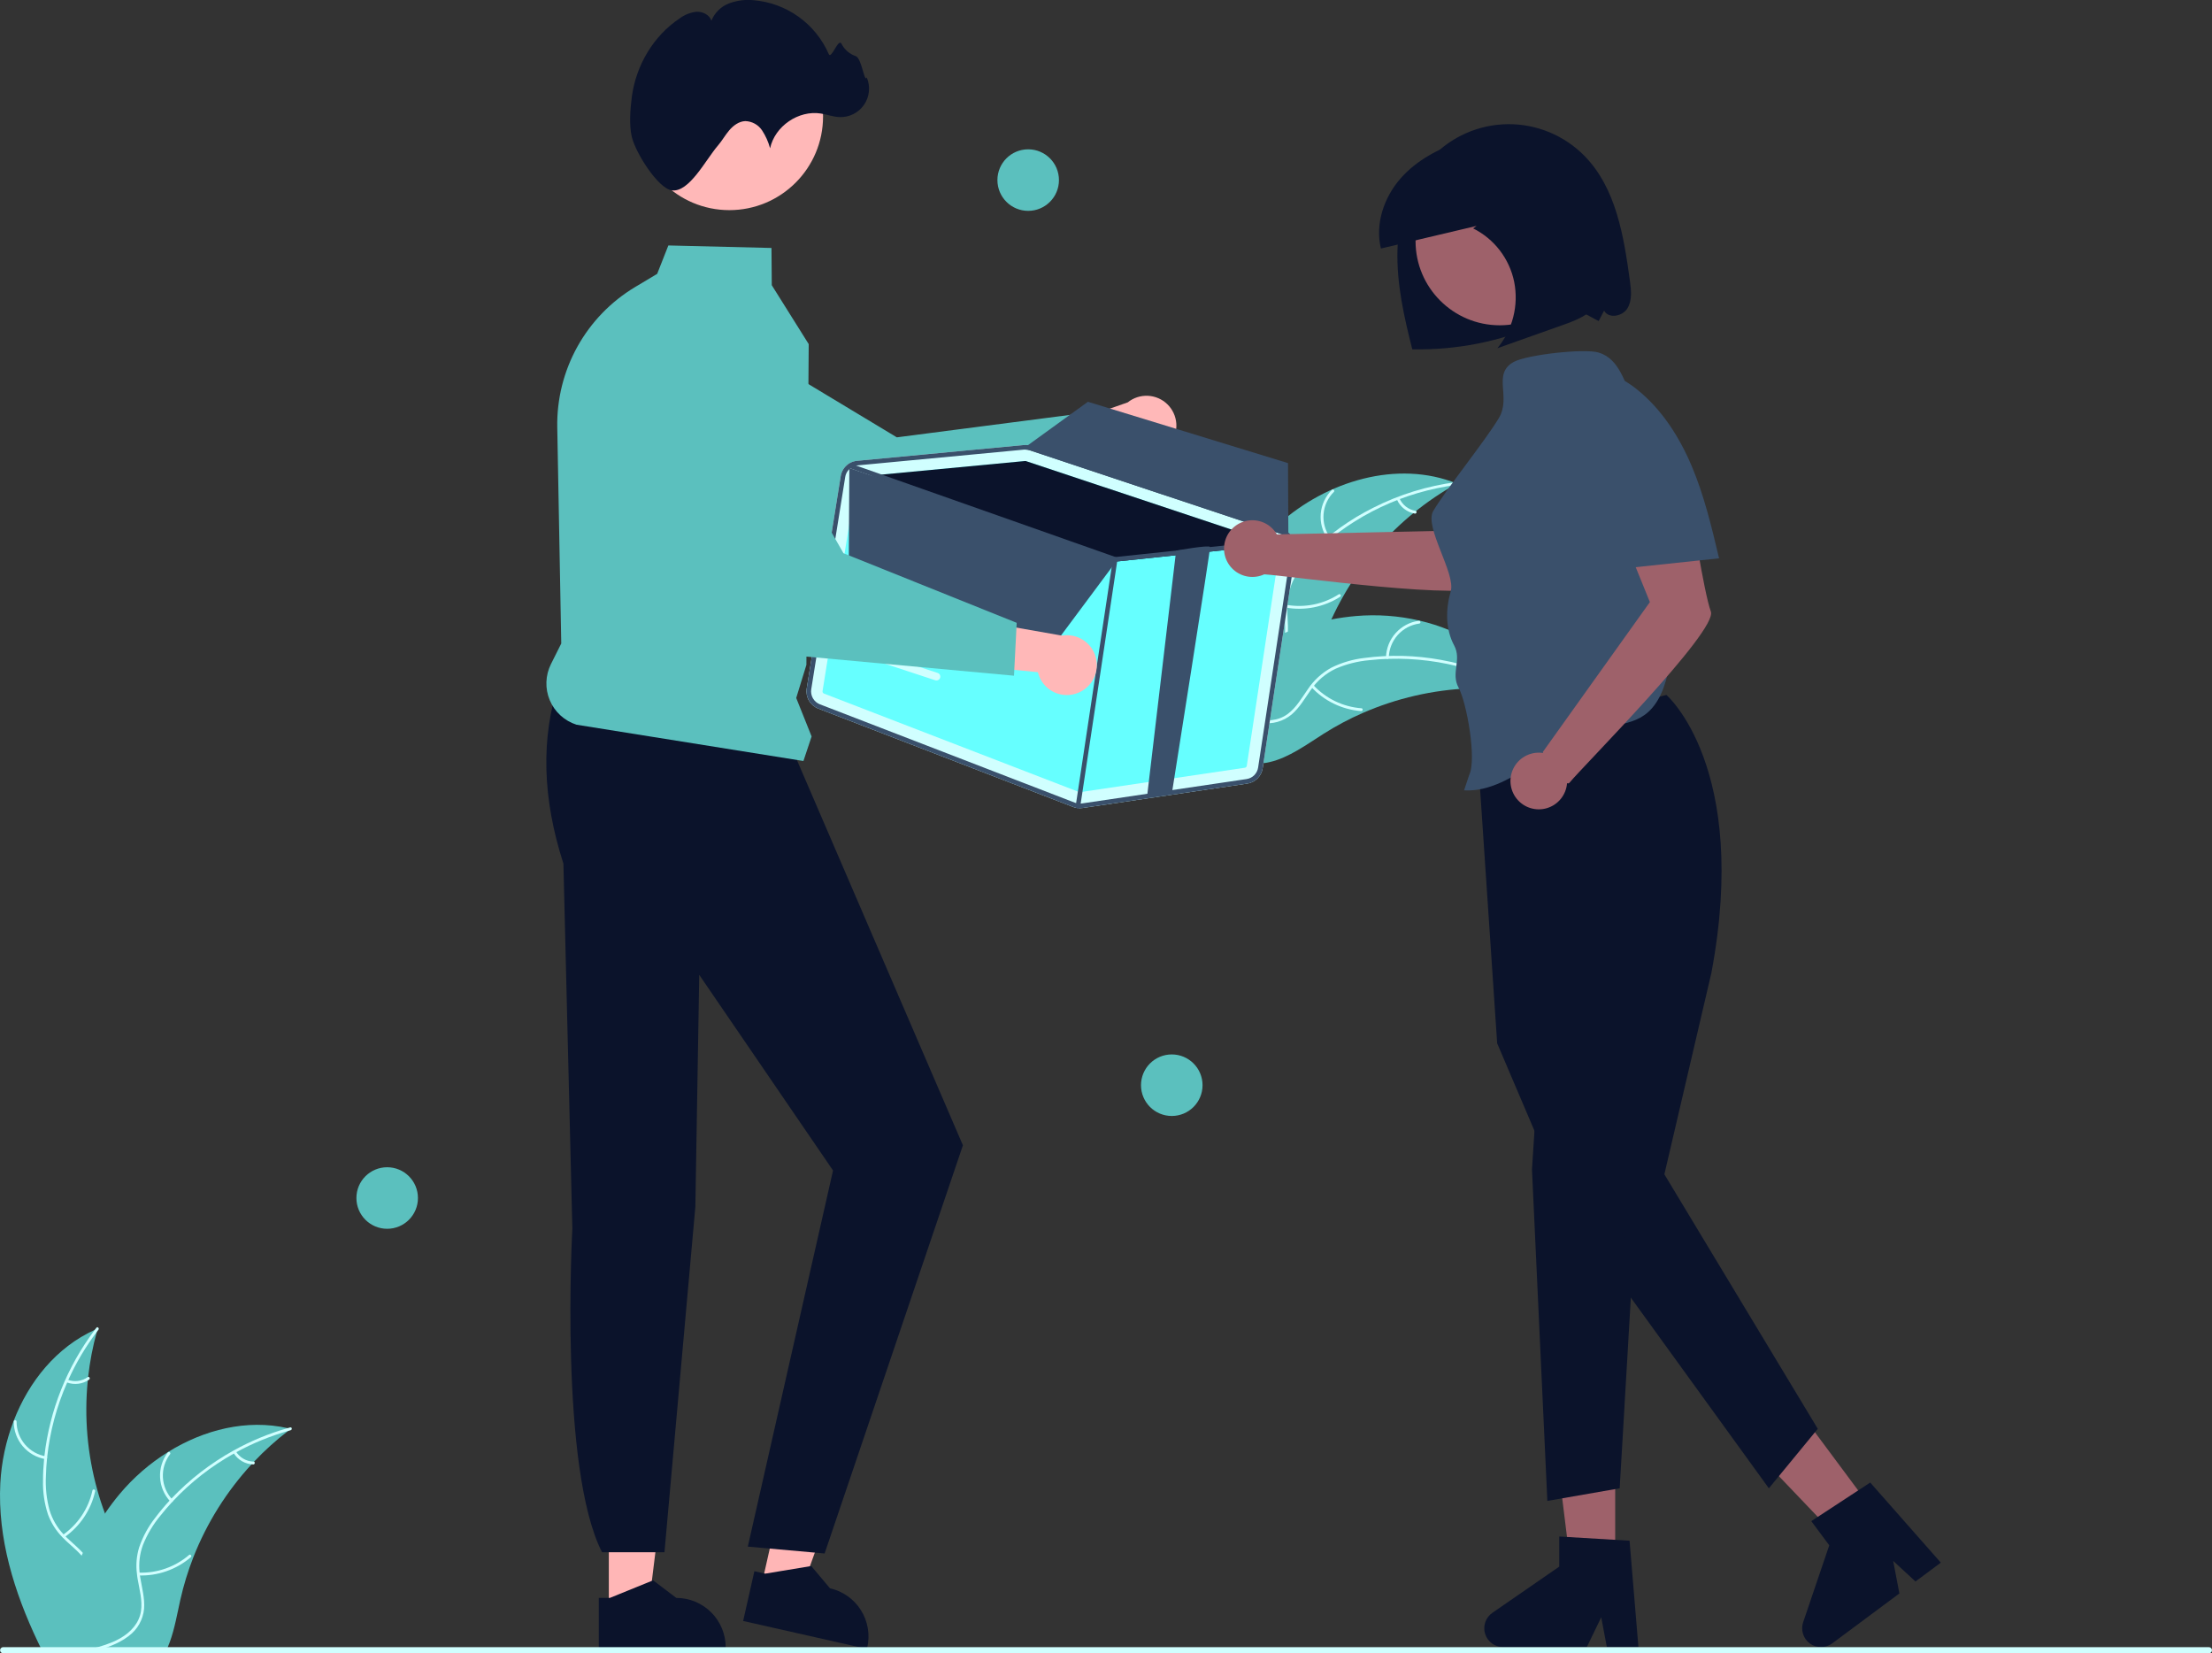 <svg width="4757" height="3555" viewBox="0 0 4757 3555" fill="none" xmlns="http://www.w3.org/2000/svg">
<rect x="0" y="0" width="4757" height="3555" fill="#333333" stroke="none"/>
<g clip-path="url(#clip0_23_488)">
<path d="M3473.55 3377.79H3378.89L3333.85 3012.75H3473.55V3377.79Z" fill="#9E616A"/>
<path d="M3523.5 3541.76H3455.62L3443.51 3477.69L3412.48 3541.76H3232.45C3223.82 3541.76 3215.42 3539.01 3208.46 3533.89C3201.51 3528.78 3196.38 3521.58 3193.81 3513.34C3191.24 3505.1 3191.38 3496.26 3194.19 3488.1C3197 3479.95 3202.35 3472.9 3209.45 3468L3353.22 3368.72V3303.94L3504.43 3312.97L3523.5 3541.76Z" fill="#0B132B"/>
<path d="M4035.87 3258.35L3959.91 3314.82L3705.92 3048.77L3818.02 2965.42L4035.87 3258.35Z" fill="#9E616A"/>
<path d="M4173.81 3360.13L4119.34 3400.63L4071.38 3356.44L4084.72 3426.37L3940.26 3533.78C3933.33 3538.93 3924.94 3541.73 3916.31 3541.78C3907.69 3541.82 3899.27 3539.11 3892.29 3534.03C3885.31 3528.95 3880.14 3521.78 3877.53 3513.55C3874.92 3505.33 3875.01 3496.48 3877.78 3488.31L3933.9 3322.87L3895.24 3270.89L4021.97 3187.9L4173.81 3360.13Z" fill="#0B132B"/>
<path d="M3583.74 1494.37C3583.74 1494.37 3763.33 1649.5 3680.47 2091.76L3579.31 2525.1L3909.21 3072.34L3804.02 3200.3L3375.14 2607.97L3219.73 2243.45L3176.12 1594.69L3583.74 1494.37Z" fill="#0B132B"/>
<path d="M3305.39 2347.33L3294.59 2514.6L3327.64 3227.38L3483.19 3200.3L3512.92 2692.81L3305.39 2347.33Z" fill="#0B132B"/>
<path d="M1309.29 3463.61L1393.93 3463.61L1434.2 3137.16L1309.28 3137.17L1309.29 3463.61Z" fill="#FFB6B6"/>
<path d="M1287.7 3435.98L1311.52 3435.98L1404.54 3398.16L1454.39 3435.97H1454.4C1482.57 3435.98 1509.59 3447.17 1529.51 3467.09C1549.43 3487.01 1560.63 3514.02 1560.63 3542.19V3545.64L1287.7 3545.65L1287.7 3435.98Z" fill="#0B132B"/>
<path d="M1637.3 3410.28L1719.86 3428.92L1831.06 3119.36L1709.21 3091.85L1637.3 3410.28Z" fill="#FFB6B6"/>
<path d="M1622.33 3378.57L1645.57 3383.82L1744.63 3367.41L1784.93 3415.28L1784.94 3415.28C1812.42 3421.49 1836.31 3438.35 1851.35 3462.17C1866.39 3485.99 1871.36 3514.81 1865.16 3542.29L1864.4 3545.65L1598.17 3485.55L1622.33 3378.57Z" fill="#0B132B"/>
<path d="M1202.08 1467.88C1162.4 1587.56 1166.59 1717.46 1211.62 1856.89L1230.87 2641.89C1230.87 2641.89 1202.19 3156.67 1294.73 3337.82H1428.95L1495.4 2594.87L1503.74 2096.2L1791.48 2516.91L1608.21 3325.67L1773.39 3340.44L2070.79 2462.74L1703.86 1611.23L1202.08 1467.88Z" fill="#0B132B"/>
<path d="M2749.85 1126.99C2852.51 1034.5 3005.2 987.988 3133.28 1039.85C3001.9 1112.79 2900.55 1229.84 2847.17 1370.3C2826.78 1424.55 2809.75 1487 2759.6 1516.04C2728.39 1534.11 2689.56 1535 2654.58 1526.27C2619.59 1517.55 2587.51 1500.06 2555.88 1482.75L2546.88 1482.54C2587.28 1350.41 2647.19 1219.49 2749.85 1126.99Z" fill="#5BC0BE"/>
<path d="M3132.57 1042.66C3019.13 1057.32 2913.19 1107.34 2829.81 1185.63C2811.56 1202.16 2796.03 1221.47 2783.79 1242.84C2772.54 1264.04 2767.18 1287.87 2768.26 1311.85C2768.81 1334.22 2771.97 1357.04 2767.07 1379.16C2764.4 1390.45 2759.37 1401.04 2752.32 1410.25C2745.26 1419.46 2736.34 1427.07 2726.14 1432.58C2701.07 1446.99 2672.32 1451.53 2644.05 1455C2612.67 1458.84 2580.01 1462.34 2552.84 1479.94C2549.55 1482.08 2546.43 1476.84 2549.72 1474.71C2596.98 1444.09 2656.8 1455.23 2707.62 1434.79C2731.34 1425.26 2752.32 1408.51 2759.75 1383.2C2766.25 1361.07 2763.01 1337.53 2762.25 1314.88C2760.86 1291.51 2765.21 1268.15 2774.93 1246.84C2786.04 1224.92 2800.8 1205.04 2818.58 1188.07C2857.99 1149.22 2903.27 1116.81 2952.75 1092.03C3009.07 1063.43 3069.87 1044.67 3132.51 1036.57C3136.39 1036.07 3136.42 1042.17 3132.57 1042.66Z" fill="#D0FFFF"/>
<path d="M2855.18 1158.84C2843.94 1143.07 2838.67 1123.82 2840.32 1104.52C2841.97 1085.23 2850.43 1067.15 2864.18 1053.51C2866.97 1050.76 2871.37 1054.97 2868.58 1057.73C2855.75 1070.4 2847.88 1087.24 2846.38 1105.21C2844.88 1123.18 2849.85 1141.1 2860.4 1155.72C2862.69 1158.9 2857.45 1162 2855.18 1158.84Z" fill="#D0FFFF"/>
<path d="M2766.48 1300.54C2805.46 1307.44 2845.62 1299.4 2878.93 1278.02C2882.23 1275.9 2885.35 1281.13 2882.06 1283.25C2847.34 1305.44 2805.54 1313.72 2764.99 1306.44C2761.13 1305.75 2762.64 1299.85 2766.48 1300.54Z" fill="#D0FFFF"/>
<path d="M3009.57 1071.49C3012.64 1078.5 3017.41 1084.63 3023.44 1089.34C3029.48 1094.05 3036.58 1097.19 3044.13 1098.48C3048 1099.12 3046.49 1105.02 3042.64 1104.38C3034.31 1102.92 3026.46 1099.45 3019.79 1094.26C3013.11 1089.07 3007.8 1082.32 3004.34 1074.61C3003.95 1073.91 3003.84 1073.09 3004.04 1072.32C3004.23 1071.54 3004.72 1070.87 3005.39 1070.44C3006.08 1070.03 3006.91 1069.91 3007.69 1070.1C3008.48 1070.3 3009.15 1070.8 3009.57 1071.49Z" fill="#D0FFFF"/>
<path d="M3274.32 1485.92C3271.89 1485.58 3269.46 1485.25 3267 1484.95C3234.32 1480.61 3201.35 1478.94 3168.4 1479.94C3165.85 1479.98 3163.27 1480.05 3160.72 1480.16C3081.37 1483.43 3003.31 1501.39 2930.51 1533.15C2901.55 1545.81 2873.6 1560.66 2846.9 1577.56C2810.02 1600.91 2771.9 1629.16 2730.68 1638.68C2726.39 1639.72 2722.04 1640.49 2717.65 1641L2547.33 1493.54C2547.11 1493.01 2546.86 1492.52 2546.63 1491.99L2539.56 1486.41C2540.88 1485.44 2542.27 1484.47 2543.58 1483.5C2544.34 1482.93 2545.14 1482.4 2545.9 1481.84C2546.42 1481.47 2546.95 1481.11 2547.39 1480.75C2547.57 1480.62 2547.74 1480.5 2547.88 1480.42C2548.33 1480.06 2548.78 1479.77 2549.2 1479.45C2556.93 1473.98 2564.71 1468.55 2572.55 1463.16C2572.58 1463.12 2572.58 1463.12 2572.65 1463.12C2631.97 1421.51 2696.02 1387.09 2763.45 1360.57C2765.47 1359.8 2767.52 1359 2769.62 1358.3C2799.99 1347.01 2831.23 1338.22 2863.03 1332.02C2880.45 1328.68 2898.03 1326.23 2915.7 1324.67C2961.37 1320.72 3007.37 1323.98 3052.03 1334.32C3141.04 1354.96 3222.47 1403.84 3270.69 1480.06C3271.93 1482.01 3273.12 1483.93 3274.32 1485.92Z" fill="#5BC0BE"/>
<path d="M3272.07 1487.75C3172.67 1431.16 3057.96 1407.33 2944.25 1419.64C2919.72 1421.85 2895.69 1427.92 2873.06 1437.62C2851.31 1447.77 2832.68 1463.57 2819.1 1483.36C2806.07 1501.56 2794.85 1521.68 2777.62 1536.4C2768.69 1543.8 2758.3 1549.23 2747.12 1552.33C2735.94 1555.44 2724.24 1556.14 2712.77 1554.41C2684.08 1550.82 2658.39 1537.14 2633.74 1522.89C2606.36 1507.06 2578.18 1490.19 2545.88 1487.89C2541.97 1487.62 2542.63 1481.56 2546.54 1481.84C2602.72 1485.84 2643.77 1530.75 2696.66 1545.03C2721.34 1551.69 2748.17 1550.95 2769.34 1535.22C2787.86 1521.45 2799.45 1500.71 2812.48 1482.17C2825.44 1462.67 2842.98 1446.64 2863.57 1435.48C2885.64 1424.66 2909.39 1417.68 2933.81 1414.83C2988.67 1407.54 3044.34 1408.92 3098.77 1418.92C3160.96 1429.99 3220.79 1451.61 3275.69 1482.85C3279.09 1484.79 3275.44 1489.67 3272.07 1487.75Z" fill="#D0FFFF"/>
<path d="M2980.63 1413.52C2981.15 1394.16 2988.54 1375.62 3001.48 1361.21C3014.41 1346.8 3032.05 1337.45 3051.24 1334.84C3055.12 1334.32 3056.11 1340.34 3052.22 1340.85C3034.34 1343.25 3017.91 1351.96 3005.9 1365.4C2993.88 1378.85 2987.07 1396.15 2986.69 1414.18C2986.6 1418.09 2980.54 1417.42 2980.63 1413.52Z" fill="#D0FFFF"/>
<path d="M2824.49 1473.26C2851.46 1502.24 2888.36 1520 2927.84 1522.98C2931.75 1523.28 2931.09 1529.33 2927.18 1529.04C2886.11 1525.85 2847.74 1507.3 2819.75 1477.08C2817.08 1474.2 2821.84 1470.4 2824.49 1473.26Z" fill="#D0FFFF"/>
<path d="M3156.5 1436.72C3154.74 1444.16 3154.85 1451.93 3156.83 1459.33C3158.81 1466.72 3162.6 1473.5 3167.85 1479.07C3170.55 1481.92 3165.79 1485.72 3163.1 1482.89C3157.33 1476.71 3153.16 1469.21 3150.95 1461.05C3148.75 1452.89 3148.57 1444.31 3150.45 1436.06C3150.56 1435.27 3150.97 1434.55 3151.59 1434.05C3152.21 1433.55 3153 1433.3 3153.8 1433.36C3154.6 1433.45 3155.33 1433.86 3155.84 1434.49C3156.35 1435.11 3156.58 1435.92 3156.5 1436.72Z" fill="#D0FFFF"/>
<path d="M282.724 3457.69C274.728 3487.68 253.72 3512.66 228.355 3530.85C224.219 3533.83 219.974 3536.58 215.673 3539.18C214.349 3539.95 213.026 3540.77 211.647 3541.49C210.159 3542.37 208.67 3543.2 207.181 3543.97H87.912C85.761 3539.62 83.666 3535.21 81.571 3530.85C30.455 3423.45 -5.441 3307.56 0.679 3189.51C3.108 3143.73 12.728 3098.61 29.187 3055.81C61.941 2970.52 121.713 2896.69 203.928 2859.53C205.968 2858.59 208.118 2857.66 210.214 2856.78C209.552 2859.15 208.89 2861.46 208.229 2863.83C199.409 2895.6 193.176 2928.04 189.591 2960.81C189.26 2963.35 188.985 2965.89 188.764 2968.48C180.93 3047.53 187.886 3127.34 209.276 3203.85C209.332 3204.01 209.386 3204.23 209.442 3204.4C214.129 3221.33 219.57 3237.99 225.763 3254.41C230.616 3267.36 235.854 3280.15 241.589 3292.72C265.52 3345.49 297.611 3401.73 282.724 3457.69Z" fill="#5BC0BE"/>
<path d="M211.703 2859.26C210.545 2860.8 209.386 2862.29 208.229 2863.83C184.01 2895.93 163.444 2930.62 146.912 2967.27C146.03 2969.09 145.203 2970.9 144.486 2972.78C121.834 3023.95 107.287 3078.34 101.366 3133.99C101.302 3134.38 101.265 3134.76 101.256 3135.15C99.877 3148.16 99.05 3161.28 98.719 3174.41C97.493 3199 100.154 3223.64 106.604 3247.4C112.486 3266.81 122.792 3284.59 136.711 3299.34C138.09 3300.83 139.468 3302.32 140.957 3303.75C142.06 3304.91 143.273 3306.07 144.431 3307.17C155.569 3317.81 167.755 3327.68 178.232 3339.09C183.034 3344.21 187.371 3349.75 191.19 3355.63C197.286 3365.5 201.224 3376.55 202.745 3388.05C204.265 3399.54 203.334 3411.23 200.013 3422.35C192.514 3450.24 175.365 3473.79 157.83 3496.23C149.063 3507.47 140.02 3518.83 132.19 3530.85C129.323 3535.15 126.676 3539.51 124.25 3543.97H117.302C119.618 3539.51 122.155 3535.15 124.912 3530.85C145.038 3499.15 173.656 3471.91 188.489 3437.01C198.524 3413.47 201.557 3386.78 188.875 3363.68C185.158 3356.97 180.66 3350.71 175.475 3345.05C165.385 3333.63 153.309 3323.88 142.336 3313.57C139.579 3310.97 136.877 3308.33 134.285 3305.57C120.546 3291.61 109.943 3274.88 103.186 3256.5C95.534 3233.15 91.917 3208.67 92.489 3184.11C92.489 3168.45 93.316 3152.68 94.86 3137.03C95.025 3135.04 95.246 3133 95.466 3130.96C106.743 3032.43 144.193 2938.71 203.928 2859.53C205.031 2857.99 206.189 2856.5 207.347 2855.01C209.718 2851.92 214.074 2856.22 211.703 2859.26Z" fill="#D0FFFF"/>
<path d="M97.692 3137.55C78.593 3134.34 61.256 3124.45 48.777 3109.64C36.299 3094.83 29.491 3076.07 29.57 3056.7C29.581 3055.91 29.897 3055.16 30.453 3054.6C31.009 3054.04 31.761 3053.72 32.551 3053.7C33.341 3053.68 34.106 3053.97 34.686 3054.51C35.266 3055.04 35.615 3055.78 35.661 3056.57C35.554 3074.6 41.897 3092.08 53.545 3105.85C65.193 3119.61 81.379 3128.76 99.182 3131.64C103.05 3132.27 101.538 3138.17 97.692 3137.55Z" fill="#D0FFFF"/>
<path d="M135.181 3300.45C167.629 3277.77 190.336 3243.7 198.775 3205.02C199.608 3201.19 205.512 3202.69 204.681 3206.51C195.824 3246.74 172.121 3282.15 138.303 3305.68C135.078 3307.92 131.973 3302.68 135.181 3300.45Z" fill="#D0FFFF"/>
<path d="M145.088 2966.62C152.219 2969.4 159.93 2970.37 167.527 2969.43C175.124 2968.5 182.369 2965.69 188.613 2961.26C191.808 2958.98 194.909 2964.23 191.735 2966.49C184.814 2971.35 176.808 2974.44 168.417 2975.49C160.026 2976.54 151.505 2975.53 143.598 2972.53C142.829 2972.3 142.173 2971.8 141.763 2971.11C141.353 2970.43 141.22 2969.61 141.39 2968.83C141.592 2968.05 142.093 2967.38 142.785 2966.96C143.478 2966.55 144.305 2966.43 145.088 2966.62Z" fill="#D0FFFF"/>
<path d="M625.367 3072.46C623.437 3073.95 621.452 3075.44 619.522 3076.98C593.343 3097.02 568.835 3119.14 546.241 3143.14C544.476 3144.96 542.711 3146.84 541.002 3148.71L540.947 3148.77C487.372 3206.92 445.011 3274.47 415.998 3348.02L415.833 3348.52C415.778 3348.69 415.723 3348.8 415.668 3348.96C404.168 3378.4 394.896 3408.66 387.932 3439.49C381.205 3469.6 375.691 3501.85 365.159 3530.85C363.56 3535.32 361.795 3539.73 359.92 3543.97H114.765C115.592 3539.62 116.475 3535.21 117.357 3530.85C129.828 3466.97 149.319 3404.65 175.475 3345.05C176.357 3343.06 177.239 3341.08 178.232 3339.09C191.735 3309.64 207.613 3281.34 225.708 3254.46L225.712 3254.44L225.724 3254.42L225.742 3254.41L225.763 3254.41C235.7 3239.74 246.374 3225.59 257.745 3212.01C287.235 3176.93 322.07 3146.71 360.968 3122.47C361.189 3122.3 361.464 3122.19 361.685 3122.03C439.102 3074.01 530.856 3051.13 618.585 3070.92H618.64C620.901 3071.41 623.107 3071.91 625.367 3072.46Z" fill="#5BC0BE"/>
<path d="M625.092 3075.38C623.217 3075.88 621.342 3076.43 619.523 3076.98C580.878 3088.02 543.577 3103.32 508.304 3122.58C506.539 3123.52 504.775 3124.51 503.01 3125.5C454.264 3152.7 410.015 3187.28 371.831 3228C371.801 3228.03 371.782 3228.07 371.776 3228.11C371.335 3228.55 370.838 3229.04 370.452 3229.49C361.63 3238.97 353.138 3248.84 345.088 3258.98C329.34 3277.9 316.651 3299.16 307.482 3322C300.475 3341.04 298.002 3361.44 300.258 3381.6C300.424 3383.64 300.699 3385.63 300.975 3387.67C301.196 3389.27 301.416 3390.86 301.692 3392.52C305.331 3414.63 311.617 3436.79 309.853 3459.34C308.779 3470.9 305.271 3482.09 299.559 3492.19C293.847 3502.29 286.061 3511.07 276.713 3517.95C270.359 3522.86 263.566 3527.18 256.422 3530.85C246.206 3536.12 235.563 3540.51 224.605 3543.97H202.935C205.858 3543.15 208.725 3542.32 211.647 3541.49C222.018 3538.57 232.201 3535.01 242.14 3530.85C247.818 3528.48 253.343 3525.75 258.682 3522.69C280.849 3509.95 299.321 3490.44 303.181 3464.36C306.544 3441.53 300.038 3418.71 296.178 3396.38C295.516 3392.52 294.91 3388.71 294.579 3384.91C291.946 3365.57 293.545 3345.9 299.266 3327.24C307.2 3303.97 319.061 3282.22 334.335 3262.95C343.784 3250.41 353.869 3238.35 364.552 3226.84C365.876 3225.35 367.254 3223.86 368.688 3222.37C407.675 3181.36 452.692 3146.54 502.183 3119.11H502.238C539.038 3098.62 578.078 3082.45 618.585 3070.92H618.64C620.46 3070.37 622.335 3069.82 624.154 3069.32C627.959 3068.33 628.841 3074.34 625.092 3075.38Z" fill="#D0FFFF"/>
<path d="M366.507 3228.93C353.189 3214.87 345.302 3196.54 344.256 3177.2C343.209 3157.86 349.071 3138.79 360.794 3123.37C363.176 3120.26 368.123 3123.82 365.737 3126.93C354.794 3141.27 349.336 3159.04 350.347 3177.04C351.358 3195.05 358.773 3212.1 371.252 3225.11C373.96 3227.94 369.2 3231.75 366.507 3228.93Z" fill="#D0FFFF"/>
<path d="M298.35 3381.57C337.913 3382.99 376.561 3369.46 406.586 3343.66C409.559 3341.1 413.374 3345.85 410.404 3348.4C379.109 3375.19 338.862 3389.2 297.694 3387.62C293.77 3387.47 294.447 3381.42 298.35 3381.57Z" fill="#D0FFFF"/>
<path d="M507.27 3120.99C511.29 3127.5 516.864 3132.91 523.493 3136.74C530.122 3140.57 537.597 3142.69 545.248 3142.91C549.172 3143.02 548.491 3149.07 544.593 3148.97C536.141 3148.68 527.888 3146.33 520.555 3142.12C513.221 3137.9 507.031 3131.96 502.525 3124.81C502.044 3124.17 501.824 3123.37 501.91 3122.57C501.996 3121.78 502.382 3121.05 502.989 3120.52C503.619 3120.02 504.423 3119.79 505.225 3119.88C506.026 3119.96 506.761 3120.36 507.27 3120.99Z" fill="#D0FFFF"/>
<path d="M2516.52 954.543C2510.86 961.986 2503.64 968.098 2495.36 972.448C2487.09 976.798 2477.96 979.28 2468.62 979.721C2459.28 980.161 2449.95 978.548 2441.3 974.996C2432.65 971.444 2424.89 966.039 2418.55 959.161L2210.12 1049.8L2230.42 933.46L2425.24 865.222C2437.5 855.348 2452.96 850.313 2468.69 851.073C2484.41 851.833 2499.31 858.334 2510.56 869.344C2521.81 880.354 2528.63 895.108 2529.73 910.811C2530.83 926.514 2526.13 942.074 2516.52 954.543Z" fill="#FFB8B8"/>
<path d="M2377.43 990.868L1893.31 1206.49L1892.27 1206.12L1340.49 1009.52C1299.39 988.038 1268.06 951.663 1252.91 907.839C1237.75 864.015 1239.93 816.056 1258.99 773.783C1269.55 750.427 1284.94 729.573 1304.15 712.593C1323.35 695.613 1345.93 682.893 1370.41 675.27C1394.89 667.646 1420.7 665.292 1446.15 668.363C1471.6 671.434 1496.12 679.859 1518.08 693.086L1928.7 940.414L2326.88 888.815L2377.43 990.868Z" fill="#5BC0BE"/>
<path d="M4757 3548.44C4757 3549.3 4756.83 3550.16 4756.51 3550.95C4756.18 3551.75 4755.69 3552.47 4755.08 3553.08C4754.47 3553.69 4753.75 3554.18 4752.95 3554.51C4752.16 3554.83 4751.3 3555 4750.44 3555H6.745C5.004 3555 3.336 3554.31 2.105 3553.08C0.874 3551.85 0.183 3550.18 0.183 3548.44C0.183 3546.7 0.874 3545.03 2.105 3543.8C3.336 3542.57 5.004 3541.88 6.745 3541.88H4750.44C4751.3 3541.88 4752.16 3542.04 4752.95 3542.37C4753.75 3542.7 4754.47 3543.18 4755.08 3543.79C4755.69 3544.4 4756.18 3545.13 4756.51 3545.93C4756.83 3546.72 4757 3547.58 4757 3548.44Z" fill="#D0FFFF"/>
<path d="M1727.8 1636.37L1239.77 1558.32C1226.97 1554.22 1215.21 1547.4 1205.29 1538.33C1195.38 1529.26 1187.55 1518.15 1182.33 1505.76C1177.12 1493.38 1174.64 1480.01 1175.08 1466.58C1175.52 1453.15 1178.86 1439.97 1184.87 1427.95L1207.01 1383.69L1198.41 918.645C1197.37 858.154 1212.29 798.457 1241.65 745.56C1271.02 692.662 1313.8 648.43 1365.69 617.314L1413.28 588.861L1437.33 527.79L1659.1 533.199L1659.75 613.295L1739.17 739.929L1739.17 740.454L1734.19 1429.71L1712.3 1500.84L1745.4 1583.58L1727.8 1636.37Z" fill="#5BC0BE"/>
<path d="M1568.53 451.851C1679.81 451.851 1770.03 361.643 1770.03 250.366C1770.03 139.09 1679.81 48.882 1568.53 48.882C1457.24 48.882 1367.02 139.09 1367.02 250.366C1367.02 361.643 1457.24 451.851 1568.53 451.851Z" fill="#FFB8B8"/>
<path d="M1358.7 294.288C1352.69 268.971 1355.44 233.346 1358.84 207.854C1367.75 141.024 1404.86 77.49 1461.26 39.856C1471.95 31.736 1484.65 26.687 1498 25.254C1511.35 24.697 1525.81 31.838 1529.9 44.546C1533.26 36.159 1538.31 28.549 1544.72 22.188C1551.14 15.825 1558.79 10.846 1567.21 7.556C1584.11 1.08 1602.29 -1.37 1620.31 0.403C1655.23 3.281 1688.72 15.559 1717.23 35.934C1745.74 56.308 1768.2 84.02 1782.22 116.127C1787.6 128.912 1802.64 81.689 1809.46 93.768C1815.72 106.325 1826.66 115.929 1839.92 120.528C1853.28 124.256 1858.7 179.303 1863.96 166.467C1868.04 175.953 1869.66 186.317 1868.65 196.594C1867.65 206.872 1864.06 216.727 1858.22 225.244C1852.38 233.76 1844.48 240.661 1835.25 245.302C1826.03 249.944 1815.78 252.175 1805.46 251.789C1791.86 251.28 1778.85 246.279 1765.41 244.125C1717.36 236.426 1666.38 271.269 1656.11 318.836C1652.43 305.08 1646.55 292.009 1638.71 280.126C1634.72 274.216 1629.39 269.342 1623.14 265.91C1616.89 262.479 1609.92 260.588 1602.79 260.395C1589.12 260.907 1577.1 269.845 1568.23 280.26C1559.36 290.675 1552.7 302.826 1543.76 313.185C1517.54 343.581 1482.07 414.466 1444.7 409.296C1415.21 405.216 1366.9 328.855 1358.7 294.288Z" fill="#0B132B"/>
<path d="M2786.61 1182.86C2788.02 1173.67 2786.13 1164.29 2781.28 1156.36C2776.43 1148.43 2768.93 1142.48 2760.1 1139.56L2217.45 958.845C2212.24 957.104 2206.73 956.472 2201.27 956.988L2065.26 969.849L1987.21 977.251L1843.19 990.86C1834.5 991.692 1826.32 995.385 1819.95 1001.36C1813.58 1007.34 1809.38 1015.26 1807.99 1023.88L1734.87 1480.61C1733.49 1489.51 1735.18 1498.63 1739.68 1506.44C1744.17 1514.26 1751.2 1520.31 1759.6 1523.59L2307.92 1735.22C2310.49 1736.22 2313.17 1736.94 2315.89 1737.36C2319.86 1738 2323.91 1738.03 2327.89 1737.45L2682.2 1684.94C2690.56 1683.73 2698.3 1679.86 2704.28 1673.9C2710.27 1667.95 2714.17 1660.22 2715.41 1651.87L2786.61 1182.86Z" fill="#D0FFFF"/>
<path d="M1772.03 1491.41L2320.35 1703.03C2321.15 1703.34 2322.02 1703.45 2322.87 1703.32L2677.13 1650.82C2678.18 1650.68 2679.15 1650.2 2679.9 1649.45C2680.66 1648.7 2681.14 1647.73 2681.29 1646.68L2752.53 1177.67C2752.69 1176.52 2752.45 1175.36 2751.85 1174.37C2751.25 1173.38 2750.32 1172.63 2749.23 1172.25L2745.58 1171.02L2206.54 991.58C2206.29 991.493 2206.04 991.431 2205.78 991.397C2205.36 991.32 2204.93 991.298 2204.51 991.331L1872.76 1022.72L1846.44 1025.19C1845.35 1025.31 1844.34 1025.77 1843.55 1026.52C1842.76 1027.26 1842.23 1028.24 1842.05 1029.31L1768.94 1486.02C1768.76 1487.13 1768.97 1488.28 1769.53 1489.26C1770.09 1490.24 1770.98 1491 1772.03 1491.41Z" fill="#66FFFF"/>
<path d="M1872.76 1022.72L2204.51 991.331C2204.93 991.298 2205.36 991.32 2205.78 991.397C2206.04 991.431 2206.29 991.493 2206.54 991.58L2745.58 1171.02L2603.39 1186.07L2550.18 1191.68L2398.76 1207.67C2398.31 1207.69 2397.87 1207.69 2397.43 1207.66C2397.16 1207.57 2396.89 1207.49 2396.57 1207.41L1872.76 1022.72Z" fill="#0B132B"/>
<path d="M1759.59 1523.62L2307.91 1735.24C2310.49 1736.23 2313.17 1736.93 2315.91 1737.33C2319.88 1737.99 2323.92 1738.04 2327.91 1737.48L2682.17 1684.98C2690.53 1683.76 2698.28 1679.89 2704.27 1673.92C2710.25 1667.96 2714.16 1660.23 2715.41 1651.88L2786.6 1182.86C2787.65 1175.95 2786.86 1168.88 2784.29 1162.37C2783.93 1161.5 2783.57 1160.64 2783.15 1159.82C2780.33 1153.88 2776.03 1148.76 2770.67 1144.95C2767.44 1142.63 2763.88 1140.82 2760.1 1139.56L2759.46 1139.34L2217.48 958.84C2215.26 958.134 2213 957.584 2210.71 957.197C2207.58 956.753 2204.4 956.691 2201.25 957.013L2065.26 969.83L1987.22 977.274L1843.18 990.872C1837.29 991.422 1831.59 993.303 1826.53 996.372C1826.14 996.561 1825.77 996.785 1825.42 997.04C1825.17 997.204 1824.93 997.385 1824.7 997.581C1820.28 1000.6 1816.52 1004.48 1813.65 1009C1810.78 1013.51 1808.86 1018.56 1808.01 1023.85L1734.84 1480.6C1733.46 1489.51 1735.16 1498.64 1739.65 1506.46C1744.15 1514.28 1751.19 1520.33 1759.59 1523.62ZM1817.72 1025.44C1818.61 1019.96 1821.04 1014.85 1824.72 1010.71C1825.84 1009.38 1827.08 1008.16 1828.45 1007.08C1832.17 1004.07 1836.56 1002.02 1841.26 1001.1C1842.19 1000.91 1843.12 1000.78 1844.07 1000.71L2086.6 977.795L2202.2 966.796C2202.99 966.705 2203.7 966.718 2204.43 966.677C2206.18 966.64 2207.93 966.77 2209.65 967.065C2211.24 967.271 2212.8 967.643 2214.31 968.175L2756.94 1148.9C2757.37 1149.05 2757.74 1149.2 2758.17 1149.35C2763.11 1151.18 2767.44 1154.34 2770.71 1158.47C2773.29 1161.63 2775.17 1165.3 2776.24 1169.24C2777.3 1173.17 2777.52 1177.29 2776.89 1181.32L2705.64 1650.39C2704.71 1656.64 2701.79 1662.43 2697.31 1666.9C2692.83 1671.37 2687.04 1674.28 2680.78 1675.21L2326.46 1727.7C2321.39 1728.43 2316.22 1727.84 2311.45 1725.99L1763.13 1514.43C1756.84 1511.95 1751.58 1507.41 1748.22 1501.56C1744.85 1495.7 1743.58 1488.87 1744.6 1482.2L1817.72 1025.44Z" fill="#3A506B"/>
<path d="M1823.52 1000.07C1823.81 999.241 1824.32 998.504 1825 997.942C1825.22 997.763 1825.46 997.6 1825.71 997.456C1825.94 997.368 1826.18 997.224 1826.41 997.135C1827.51 996.692 1828.73 996.672 1829.85 997.076L1841.26 1001.1L2398.82 1197.76L2529.31 1183.98L2602.33 1176.28L2756.89 1159.92L2770.71 1158.47L2773.39 1158.17C2774.55 1158.06 2775.71 1158.37 2776.67 1159.02C2777.63 1159.68 2778.33 1160.65 2778.64 1161.77C2778.72 1162.03 2778.77 1162.3 2778.79 1162.56C2778.9 1163.62 2778.67 1164.69 2778.12 1165.61C2777.58 1166.53 2776.75 1167.24 2775.76 1167.65C2775.32 1167.83 2774.86 1167.95 2774.39 1168.01L2755.59 1169.98L2603.39 1186.07L2550.18 1191.68L2398.76 1207.67C2398.31 1207.69 2397.87 1207.69 2397.43 1207.66C2397.16 1207.57 2396.89 1207.49 2396.57 1207.41L1828.45 1007.08L1826.52 1006.4C1826.08 1006.25 1825.67 1006.02 1825.31 1005.73C1824.45 1005.09 1823.81 1004.21 1823.49 1003.19C1823.17 1002.17 1823.18 1001.08 1823.52 1000.07Z" fill="#3A506B"/>
<path d="M2317.4 1738.77C2316.12 1738.56 2314.97 1737.86 2314.2 1736.81C2313.43 1735.76 2313.11 1734.45 2313.3 1733.17L2393.35 1202.03C2393.55 1200.74 2394.25 1199.58 2395.3 1198.8C2396.35 1198.03 2397.67 1197.7 2398.96 1197.89L2399 1197.9C2400.29 1198.11 2401.44 1198.81 2402.2 1199.86C2402.97 1200.91 2403.29 1202.22 2403.1 1203.5L2323.05 1734.63C2322.86 1735.93 2322.16 1737.09 2321.1 1737.86C2320.05 1738.64 2318.74 1738.97 2317.44 1738.77L2317.4 1738.77Z" fill="#3A506B"/>
<path d="M2520.3 1705.07L2467.06 1710.69L2529.33 1183.96C2529.33 1183.96 2600.44 1171.09 2602.34 1176.25C2603.51 1179.33 2520.81 1701.69 2520.3 1705.07Z" fill="#3A506B"/>
<path d="M1826.53 1006.39L1825.1 1246.59L2250.38 1408.62L2403.1 1203.5L1826.53 1006.39Z" fill="#3A506B"/>
<path d="M2770.72 1158.47C2767.17 1154.01 2762.38 1150.68 2756.96 1148.9L2214.34 968.182C2212.82 967.67 2211.25 967.288 2209.66 967.043C2207.93 966.746 2206.18 966.614 2204.42 966.651L2205.3 961.152L2210.73 957.22L2339.59 863.938L2769.91 995.804L2770.65 1144.95L2770.72 1158.47Z" fill="#3A506B"/>
<path d="M1848.21 1392C1848.82 1392.06 1849.42 1392.18 1850 1392.37L2016.49 1447.05C2018.58 1447.73 2020.31 1449.22 2021.3 1451.18C2022.29 1453.13 2022.46 1455.4 2021.77 1457.49C2021.09 1459.57 2019.61 1461.3 2017.65 1462.29C2015.69 1463.28 2013.42 1463.45 2011.34 1462.77L1844.85 1408.09C1842.91 1407.46 1841.28 1406.13 1840.26 1404.37C1839.25 1402.61 1838.91 1400.53 1839.33 1398.54C1839.75 1396.55 1840.88 1394.78 1842.52 1393.57C1844.16 1392.37 1846.18 1391.81 1848.21 1392Z" fill="#D0FFFF"/>
<path d="M2519.94 2399.66C2556.49 2399.66 2586.11 2370.03 2586.11 2333.49C2586.11 2296.95 2556.49 2267.33 2519.94 2267.33C2483.4 2267.33 2453.78 2296.95 2453.78 2333.49C2453.78 2370.03 2483.4 2399.66 2519.94 2399.66Z" fill="#5BC0BE"/>
<path d="M832.641 2642.25C869.185 2642.25 898.81 2612.63 898.81 2576.09C898.81 2539.55 869.185 2509.92 832.641 2509.92C796.097 2509.92 766.473 2539.55 766.473 2576.09C766.473 2612.63 796.097 2642.25 832.641 2642.25Z" fill="#5BC0BE"/>
<path d="M2211.16 453.404C2247.7 453.404 2277.33 423.783 2277.33 387.243C2277.33 350.703 2247.7 321.081 2211.16 321.081C2174.61 321.081 2144.99 350.703 2144.99 387.243C2144.99 423.783 2174.61 453.404 2211.16 453.404Z" fill="#5BC0BE"/>
<path d="M2319.72 1489.3C2311.15 1493.03 2301.86 1494.83 2292.51 1494.58C2283.16 1494.32 2273.98 1492.03 2265.62 1487.84C2257.26 1483.66 2249.92 1477.7 2244.11 1470.37C2238.3 1463.04 2234.17 1454.53 2232.01 1445.43L2005.87 1422.59L2080.47 1331.03L2283.78 1366.76C2299.31 1364.14 2315.25 1367.31 2328.6 1375.66C2341.94 1384.01 2351.76 1396.97 2356.19 1412.07C2360.62 1427.18 2359.35 1443.38 2352.63 1457.62C2345.91 1471.85 2334.2 1483.12 2319.72 1489.3Z" fill="#FFB8B8"/>
<path d="M2180.63 1452.98L1652.89 1404.36L1652.16 1403.53L1267 962.253C1241.65 923.423 1232.11 876.373 1240.32 830.737C1248.54 785.101 1273.89 744.331 1311.19 716.775C1331.82 701.566 1355.45 690.9 1380.5 685.479C1405.56 680.058 1431.48 680.004 1456.56 685.322C1481.64 690.639 1505.3 701.207 1526 716.33C1546.7 731.453 1563.96 750.787 1576.65 773.061L1813.88 1189.57L2186.44 1339.25L2180.63 1452.98Z" fill="#5BC0BE"/>
<path d="M3505.24 604.367C3492.13 508.246 3475.69 405.046 3407.89 335.658C3386.38 313.641 3360.63 296.209 3332.19 284.412C3303.76 272.614 3273.23 266.697 3242.45 267.015C3211.66 267.334 3181.26 273.882 3153.08 286.265C3124.9 298.648 3099.51 316.61 3078.46 339.067C3029.1 391.714 3007.31 465.638 3005.31 537.771C3003.32 609.905 3019.38 681.236 3037.21 751.161C3131.53 753.045 3225.16 734.619 3311.73 697.133C3333.38 687.738 3354.68 677.116 3377.55 671.295C3400.42 665.474 3416.73 680.121 3438 690.335L3449.68 667.975C3459.24 685.765 3488.84 680.492 3499.58 663.387C3510.32 646.282 3507.96 624.376 3505.24 604.367Z" fill="#0B132B"/>
<path d="M3131.35 1140.87L2746.05 1149.11C2740.13 1138.89 2731.37 1130.6 2720.83 1125.26C2710.28 1119.92 2698.42 1117.76 2686.67 1119.04C2674.93 1120.32 2663.8 1124.99 2654.66 1132.48C2645.52 1139.96 2638.75 1149.94 2635.18 1161.2C2631.61 1172.47 2631.38 1184.52 2634.54 1195.91C2637.7 1207.3 2644.09 1217.52 2652.95 1225.34C2661.82 1233.15 2672.76 1238.23 2684.45 1239.94C2696.14 1241.65 2708.08 1239.93 2718.81 1234.98C2769.91 1237.88 3169.7 1294.62 3193.55 1258.06C3217.76 1220.94 3346.98 1089.97 3346.98 1089.97L3247.66 948.586L3131.35 1140.87Z" fill="#9E616A"/>
<path d="M3225.24 699.467C3325.21 699.467 3406.26 618.427 3406.26 518.46C3406.26 418.492 3325.21 337.452 3225.24 337.452C3125.26 337.452 3044.21 418.492 3044.21 518.46C3044.21 618.427 3125.26 699.467 3225.24 699.467Z" fill="#9E616A"/>
<path d="M3515.18 866.736C3493.85 824.283 3483.48 771.838 3438 758.075C3407.29 748.781 3283.07 762.709 3255.08 778.397C3208.52 804.493 3250.72 853.393 3223.25 899.154C3193.39 948.9 3112.24 1048.73 3082.38 1098.48C3061.85 1132.68 3131 1233.06 3119.9 1271.37C3108.8 1309.68 3108.26 1352.68 3127.17 1387.8C3144.1 1419.23 3119.61 1447.04 3136.63 1478.42C3154.33 1511.06 3176.05 1633.09 3159.58 1666.37L3148.55 1699.45C3257.98 1705.88 3350 1575.15 3458.76 1561.38C3485.77 1557.96 3513.82 1553.49 3536.08 1537.81C3568.87 1514.72 3581.83 1472.81 3589.93 1433.54C3628.92 1241.55 3602.61 1042.05 3515.18 866.736Z" fill="#3A506B"/>
<path d="M3679.26 1314.99C3664.01 1273.39 3636.42 1091.49 3636.42 1091.49L3463.69 1086.43L3548.14 1294.68L3317.7 1617.24C3317.7 1617.24 3318.13 1617.94 3318.91 1619.21C3306.79 1617.26 3294.37 1619.02 3283.27 1624.25C3272.17 1629.48 3262.91 1637.94 3256.7 1648.52C3250.49 1659.1 3247.61 1671.31 3248.45 1683.55C3249.29 1695.79 3253.81 1707.49 3261.41 1717.12C3269.02 1726.76 3279.35 1733.87 3291.06 1737.53C3302.77 1741.19 3315.31 1741.23 3327.05 1737.65C3338.79 1734.07 3349.17 1727.03 3356.83 1717.45C3364.5 1707.87 3369.1 1696.2 3370.02 1683.96C3370.87 1684.45 3371.86 1684.63 3372.82 1684.46C3373.79 1684.29 3374.66 1683.8 3375.3 1683.06C3400.94 1650.88 3694.5 1356.59 3679.26 1314.99Z" fill="#9E616A"/>
<path d="M3696.82 1200.12C3680.96 1133.21 3664.99 1065.94 3638.26 1002.59C3611.53 939.243 3573.27 879.407 3519.45 836.608C3502.25 822.925 3483.01 810.848 3461.44 806.594C3439.87 802.339 3415.57 807.101 3400.42 823.031C3376.18 848.523 3383.47 889.442 3392.36 923.475C3418.58 1023.82 3444.79 1124.17 3471.01 1224.52C3546.71 1216.49 3622.42 1208.47 3698.12 1200.44L3696.82 1200.12Z" fill="#3A506B"/>
<path d="M3447.05 543.566C3440.39 499.778 3433.42 455.624 3417.76 414.393C3402.1 373.163 3376.85 334.545 3340.64 311.188C3283.3 274.209 3209.06 281.341 3144.78 302.612C3095.06 319.063 3046.53 344.066 3011.47 384.263C2976.41 424.46 2956.72 481.817 2969.76 534.376C3038.33 518.176 3106.91 501.976 3175.48 485.775L3167.98 491.079C3190.49 502.306 3210.16 518.513 3225.47 538.473C3240.79 558.432 3251.36 581.618 3256.37 606.27C3261.27 631.223 3260.57 656.953 3254.31 681.599C3248.05 706.246 3236.39 729.193 3220.17 748.781C3266.94 732.192 3313.7 715.603 3360.47 699.015C3389.34 688.775 3420.24 676.977 3437.35 650.714C3457.2 620.264 3452.59 579.905 3447.05 543.566Z" fill="#0B132B"/>
</g>
<defs>
<clipPath id="clip0_23_488">
<rect width="4757" height="3555" fill="white"/>
</clipPath>
</defs>
</svg>
